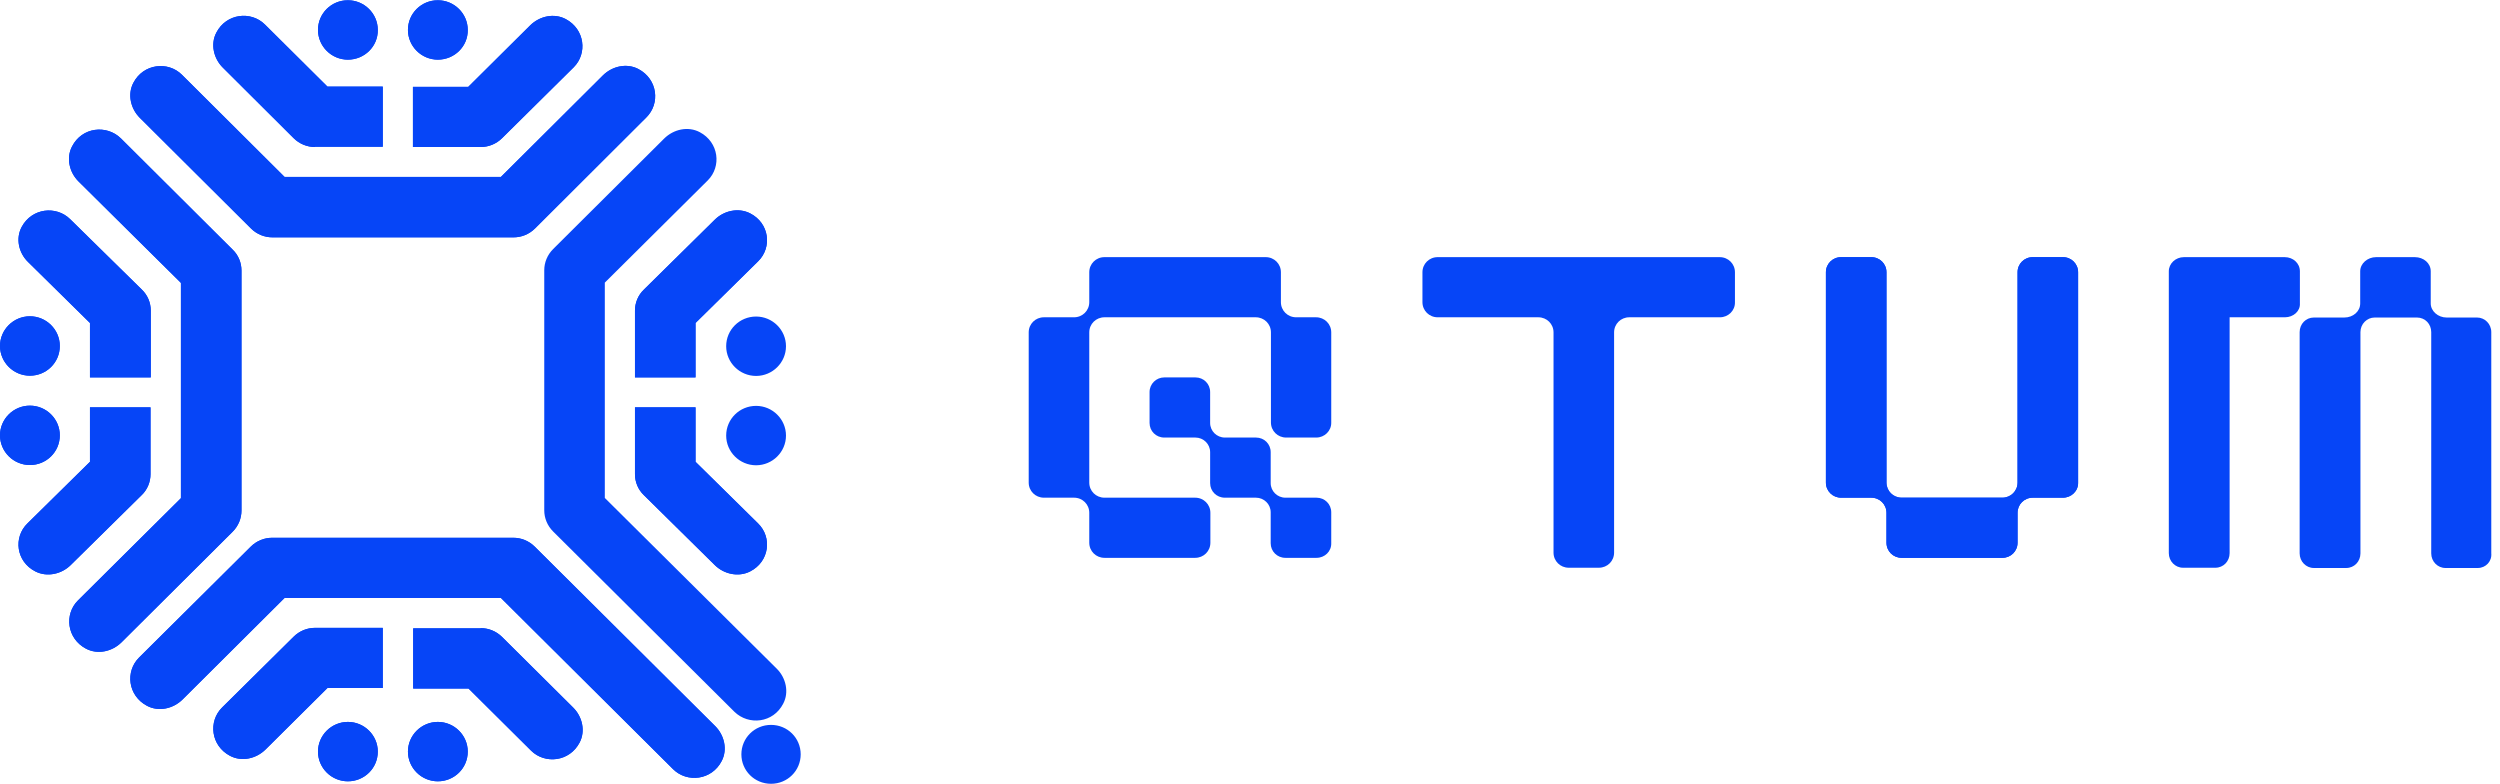 <?xml version="1.0" ?>
<svg xmlns="http://www.w3.org/2000/svg" viewBox="0 0 185 58" fill="none">
	<g clip-path="url(#clip0_1_76)">
		<path fill-rule="evenodd" clip-rule="evenodd" d="M57.056 58C55.839 58 54.862 57.03 54.862 55.821C54.862 54.612 55.839 53.642 57.056 53.642C58.274 53.642 59.251 54.612 59.251 55.821C59.251 57.03 58.274 58 57.056 58ZM55.95 34.43C54.733 34.43 53.737 33.441 53.737 32.233C53.737 31.006 54.733 30.035 55.95 30.035C57.167 30.035 58.163 31.024 58.163 32.233C58.163 33.441 57.167 34.43 55.95 34.43ZM55.95 27.819C54.733 27.819 53.737 26.83 53.737 25.621C53.737 24.394 54.733 23.424 55.95 23.424C57.167 23.424 58.163 24.413 58.163 25.621C58.163 26.83 57.167 27.819 55.95 27.819ZM51.469 23.9V27.929H46.988V23.314V22.984C46.988 22.416 47.209 21.849 47.652 21.427L52.889 16.263C53.571 15.585 54.641 15.347 55.508 15.787C56.946 16.519 57.149 18.314 56.098 19.34L51.469 23.9ZM55.508 42.287C54.641 42.727 53.571 42.488 52.889 41.811L47.652 36.646C47.209 36.225 46.988 35.657 46.988 35.09V34.76V30.145H51.469V34.174L56.098 38.734C57.149 39.76 56.946 41.554 55.508 42.287ZM44.756 20.915V28.881V36.848L57.481 49.484C58.163 50.162 58.403 51.224 57.96 52.066C57.222 53.513 55.397 53.697 54.346 52.671L40.939 39.338C40.496 38.899 40.275 38.331 40.275 37.763V36.848V28.881V20.915V19.999C40.275 19.431 40.496 18.863 40.939 18.424L49.145 10.256C49.846 9.56 50.916 9.322 51.782 9.78C53.202 10.531 53.405 12.325 52.373 13.351L44.756 20.915ZM39.593 16.904C39.15 17.343 38.579 17.563 38.007 17.563H37.085H29.081H21.078H20.156C19.584 17.563 19.013 17.343 18.57 16.904L10.345 8.718C9.663 8.04 9.423 6.978 9.866 6.135C10.604 4.707 12.429 4.505 13.462 5.531L21.06 13.095H29.063H37.066L44.609 5.586C45.31 4.89 46.379 4.652 47.246 5.11C48.666 5.861 48.869 7.655 47.836 8.681L39.593 16.904ZM37.159 10.219C36.716 10.659 36.144 10.879 35.573 10.879H35.241H30.557V6.428H34.651L39.224 1.887C39.925 1.191 40.994 0.953 41.861 1.41C43.281 2.161 43.484 3.956 42.451 4.982L37.159 10.219ZM32.401 4.414C31.184 4.414 30.188 3.425 30.188 2.216C30.188 0.989 31.184 0.019 32.401 0.019C33.618 0.019 34.614 1.008 34.614 2.216C34.632 3.425 33.636 4.414 32.401 4.414ZM23.309 10.879C22.738 10.879 22.166 10.659 21.724 10.219L16.486 5C15.804 4.322 15.564 3.26 16.007 2.418C16.744 0.989 18.57 0.788 19.603 1.813L24.232 6.41H28.325V10.86H23.641H23.309V10.879ZM25.744 4.414C24.527 4.414 23.531 3.425 23.531 2.216C23.531 0.989 24.527 0.019 25.744 0.019C26.961 0.019 27.957 1.008 27.957 2.216C27.975 3.425 26.979 4.414 25.744 4.414ZM17.869 20.017V20.933V28.899V36.866V37.782C17.869 38.349 17.648 38.917 17.206 39.357L8.999 47.525C8.298 48.221 7.229 48.459 6.362 48.001C4.942 47.25 4.739 45.455 5.772 44.43L13.388 36.866V28.899V20.933L5.809 13.424C5.127 12.747 4.887 11.684 5.329 10.842C6.067 9.395 7.893 9.212 8.944 10.238L17.206 18.461C17.648 18.882 17.869 19.45 17.869 20.017ZM10.493 21.427C10.935 21.849 11.157 22.416 11.157 22.984V23.314V27.929H6.657V23.9L2.084 19.395C1.383 18.717 1.143 17.655 1.604 16.794C2.36 15.384 4.168 15.201 5.2 16.226L10.493 21.427ZM2.213 23.405C3.43 23.405 4.426 24.394 4.426 25.603C4.426 26.83 3.43 27.801 2.213 27.801C0.996 27.801 0 26.812 0 25.603C0 24.394 0.996 23.405 2.213 23.405ZM2.213 30.017C3.43 30.017 4.426 31.006 4.426 32.214C4.426 33.441 3.43 34.412 2.213 34.412C0.996 34.412 0 33.423 0 32.214C0 31.006 0.996 30.017 2.213 30.017ZM6.657 34.174V30.145H11.138V34.76V35.09C11.138 35.657 10.917 36.225 10.475 36.646L5.237 41.811C4.555 42.488 3.485 42.727 2.619 42.287C1.18 41.554 0.977 39.76 2.029 38.734L6.657 34.174ZM18.552 40.456C18.994 40.016 19.566 39.796 20.138 39.796H21.06H29.063H37.066H37.989C38.56 39.796 39.132 40.016 39.574 40.456L52.926 53.733C53.608 54.411 53.848 55.473 53.405 56.315C52.668 57.744 50.842 57.945 49.809 56.92L37.066 44.246H29.063H21.06L13.517 51.755C12.816 52.451 11.747 52.689 10.88 52.231C9.46 51.48 9.257 49.686 10.29 48.66L18.552 40.456ZM21.724 47.122C22.166 46.682 22.738 46.462 23.309 46.462H23.641H28.325V50.913H24.232L19.658 55.455C18.957 56.151 17.888 56.389 17.021 55.931C15.601 55.18 15.398 53.385 16.431 52.36L21.724 47.122ZM25.744 53.422C26.961 53.422 27.957 54.411 27.957 55.619C27.957 56.846 26.961 57.817 25.744 57.817C24.527 57.817 23.531 56.828 23.531 55.619C23.531 54.411 24.527 53.422 25.744 53.422ZM35.573 46.481C36.144 46.481 36.716 46.701 37.159 47.14L42.414 52.36C43.097 53.037 43.336 54.099 42.894 54.942C42.156 56.37 40.331 56.572 39.298 55.546L34.669 50.949H30.575V46.499H35.259H35.573V46.481ZM32.401 53.422C33.618 53.422 34.614 54.411 34.614 55.619C34.614 56.846 33.618 57.817 32.401 57.817C31.184 57.817 30.188 56.828 30.188 55.619C30.188 54.411 31.184 53.422 32.401 53.422Z" fill="#0645f7"/>
		<path fill-rule="evenodd" clip-rule="evenodd" d="M51.469 23.9V27.929H46.988V23.314V22.984C46.988 22.416 47.209 21.849 47.652 21.427L52.889 16.263C53.571 15.585 54.641 15.347 55.508 15.787C56.946 16.519 57.149 18.314 56.098 19.34L51.469 23.9ZM55.508 42.287C54.641 42.727 53.571 42.488 52.889 41.811L47.652 36.646C47.209 36.225 46.988 35.657 46.988 35.09V34.76V30.145H51.469V34.174L56.098 38.734C57.149 39.76 56.946 41.554 55.508 42.287ZM39.593 16.904C39.15 17.343 38.579 17.563 38.007 17.563H37.085H29.081H21.078H20.156C19.584 17.563 19.013 17.343 18.57 16.904L10.345 8.718C9.663 8.04 9.423 6.978 9.866 6.135C10.604 4.707 12.429 4.505 13.462 5.531L21.06 13.095H29.063H37.066L44.609 5.586C45.31 4.89 46.379 4.652 47.246 5.11C48.666 5.861 48.869 7.655 47.836 8.681L39.593 16.904ZM37.159 10.219C36.716 10.659 36.144 10.879 35.573 10.879H35.241H30.557V6.428H34.651L39.224 1.887C39.925 1.191 40.994 0.953 41.861 1.41C43.281 2.161 43.484 3.956 42.451 4.982L37.159 10.219ZM32.401 4.414C31.184 4.414 30.188 3.425 30.188 2.216C30.188 0.989 31.184 0.019 32.401 0.019C33.618 0.019 34.614 1.008 34.614 2.216C34.632 3.425 33.636 4.414 32.401 4.414ZM23.309 10.879C22.738 10.879 22.166 10.659 21.724 10.219L16.486 5C15.804 4.322 15.564 3.26 16.007 2.418C16.744 0.989 18.57 0.788 19.603 1.813L24.232 6.41H28.325V10.86H23.641H23.309V10.879ZM25.744 4.414C24.527 4.414 23.531 3.425 23.531 2.216C23.531 0.989 24.527 0.019 25.744 0.019C26.961 0.019 27.957 1.008 27.957 2.216C27.975 3.425 26.979 4.414 25.744 4.414ZM17.869 20.017V20.933V28.899V36.866V37.782C17.869 38.349 17.648 38.917 17.206 39.357L8.999 47.525C8.298 48.221 7.229 48.459 6.362 48.001C4.942 47.25 4.739 45.455 5.772 44.43L13.388 36.866V28.899V20.933L5.809 13.424C5.127 12.747 4.887 11.684 5.329 10.842C6.067 9.395 7.893 9.212 8.944 10.238L17.206 18.461C17.648 18.882 17.869 19.45 17.869 20.017ZM10.493 21.427C10.935 21.849 11.157 22.416 11.157 22.984V23.314V27.929H6.657V23.9L2.084 19.395C1.383 18.717 1.143 17.655 1.604 16.794C2.36 15.384 4.168 15.201 5.2 16.226L10.493 21.427ZM2.213 23.405C3.43 23.405 4.426 24.394 4.426 25.603C4.426 26.83 3.43 27.801 2.213 27.801C0.996 27.801 0 26.812 0 25.603C0 24.394 0.996 23.405 2.213 23.405ZM2.213 30.017C3.43 30.017 4.426 31.006 4.426 32.214C4.426 33.441 3.43 34.412 2.213 34.412C0.996 34.412 0 33.423 0 32.214C0 31.006 0.996 30.017 2.213 30.017ZM6.657 34.174V30.145H11.138V34.76V35.09C11.138 35.657 10.917 36.225 10.475 36.646L5.237 41.811C4.555 42.488 3.485 42.727 2.619 42.287C1.18 41.554 0.977 39.76 2.029 38.734L6.657 34.174ZM18.552 40.456C18.994 40.016 19.566 39.796 20.138 39.796H21.06H29.063H37.066H37.989C38.56 39.796 39.132 40.016 39.574 40.456L52.926 53.733C53.608 54.411 53.848 55.473 53.405 56.315C52.668 57.744 50.842 57.945 49.809 56.92L37.066 44.246H29.063H21.06L13.517 51.755C12.816 52.451 11.747 52.689 10.88 52.231C9.46 51.48 9.257 49.686 10.29 48.66L18.552 40.456ZM21.724 47.122C22.166 46.682 22.738 46.462 23.309 46.462H23.641H28.325V50.913H24.232L19.658 55.455C18.957 56.151 17.888 56.389 17.021 55.931C15.601 55.18 15.398 53.385 16.431 52.36L21.724 47.122ZM25.744 53.422C26.961 53.422 27.957 54.411 27.957 55.619C27.957 56.846 26.961 57.817 25.744 57.817C24.527 57.817 23.531 56.828 23.531 55.619C23.531 54.411 24.527 53.422 25.744 53.422ZM35.573 46.481C36.144 46.481 36.716 46.701 37.159 47.14L42.414 52.36C43.097 53.037 43.336 54.099 42.894 54.942C42.156 56.37 40.331 56.572 39.298 55.546L34.669 50.949H30.575V46.499H35.259H35.573V46.481ZM32.401 53.422C33.618 53.422 34.614 54.411 34.614 55.619C34.614 56.846 33.618 57.817 32.401 57.817C31.184 57.817 30.188 56.828 30.188 55.619C30.188 54.411 31.184 53.422 32.401 53.422Z" fill="#0645f7"/>
		<path fill-rule="evenodd" clip-rule="evenodd" d="M97.424 41.28H95.119C94.51 41.28 94.031 40.803 94.031 40.199V37.91C94.031 37.306 93.533 36.829 92.943 36.829H90.638C90.029 36.829 89.55 36.353 89.55 35.749V33.46C89.55 32.855 89.052 32.379 88.462 32.379H86.156C85.548 32.379 85.068 31.903 85.068 31.299V29.009C85.068 28.405 85.566 27.929 86.156 27.929H88.462C89.07 27.929 89.55 28.405 89.55 29.009V31.299C89.55 31.903 90.047 32.379 90.638 32.379H92.943C93.551 32.379 94.031 32.855 94.031 33.46V35.749C94.031 36.353 94.529 36.829 95.119 36.829H97.424C98.032 36.829 98.512 37.306 98.512 37.91V40.199C98.53 40.803 98.032 41.28 97.424 41.28ZM97.406 32.379H95.174C94.547 32.379 94.049 31.885 94.049 31.262V27.929V24.596C94.049 23.973 93.551 23.479 92.924 23.479H89.568H85.087H81.731C81.104 23.479 80.606 23.973 80.606 24.596V27.929V32.379V35.712C80.606 36.335 81.104 36.829 81.731 36.829H85.087H88.443C89.07 36.829 89.568 37.324 89.568 37.947V40.163C89.568 40.785 89.07 41.28 88.443 41.28H85.087H81.731C81.104 41.28 80.606 40.785 80.606 40.163V37.947C80.606 37.324 80.108 36.829 79.481 36.829H77.249C76.623 36.829 76.124 36.335 76.124 35.712V32.379V27.929V24.596C76.124 23.973 76.623 23.479 77.249 23.479H79.481C80.108 23.479 80.606 22.984 80.606 22.361V20.145C80.606 19.523 81.104 19.028 81.731 19.028H85.29H89.974H93.662C94.289 19.028 94.787 19.523 94.787 20.145V22.361C94.787 22.984 95.285 23.479 95.912 23.479H97.387C98.014 23.479 98.512 23.973 98.512 24.596V27.929V31.262C98.53 31.885 98.014 32.379 97.406 32.379Z" fill="#0645f7"/>
		<path fill-rule="evenodd" clip-rule="evenodd" d="M127.28 23.479H123.924H120.567C119.94 23.479 119.443 23.973 119.443 24.596V28.112V32.745V37.379V40.895C119.443 41.518 118.945 42.012 118.318 42.012H116.086C115.459 42.012 114.961 41.518 114.961 40.895V37.379V32.745V28.112V24.596C114.961 23.973 114.463 23.479 113.836 23.479H109.89H106.386C105.759 23.479 105.261 22.984 105.261 22.361V20.145C105.261 19.523 105.759 19.028 106.386 19.028H109.89H114.519H119.129H123.758H127.261C127.888 19.028 128.386 19.523 128.386 20.145V22.361C128.405 22.984 127.888 23.479 127.28 23.479Z" fill="#0645f7"/>
		<path fill-rule="evenodd" clip-rule="evenodd" d="M152.655 36.829H150.423C149.796 36.829 149.299 37.324 149.299 37.947V40.163C149.299 40.785 148.801 41.28 148.174 41.28H144.449H140.723C140.096 41.28 139.599 40.785 139.599 40.163V37.947C139.599 37.324 139.101 36.829 138.474 36.829H136.242C135.615 36.829 135.117 36.335 135.117 35.712V32.379V27.929V23.479V20.145C135.117 19.523 135.615 19.028 136.242 19.028H138.474C139.101 19.028 139.599 19.523 139.599 20.145V23.479V27.929V32.379V35.712C139.599 36.335 140.096 36.829 140.723 36.829H144.817H148.174C148.801 36.829 149.299 36.335 149.299 35.712V32.379V27.929V23.479V20.145C149.299 19.523 149.796 19.028 150.423 19.028H152.655C153.282 19.028 153.78 19.523 153.78 20.145V23.479V27.929V32.379V35.712C153.798 36.335 153.282 36.829 152.655 36.829Z" fill="#0645f7"/>
		<path fill-rule="evenodd" clip-rule="evenodd" d="M152.655 36.829H150.423C149.796 36.829 149.299 37.324 149.299 37.947V40.163C149.299 40.785 148.801 41.28 148.174 41.28H144.449H140.723C140.096 41.28 139.599 40.785 139.599 40.163V37.947C139.599 37.324 139.101 36.829 138.474 36.829H136.242C135.615 36.829 135.117 36.335 135.117 35.712V32.379V27.929V23.479V20.145C135.117 19.523 135.615 19.028 136.242 19.028H138.474C139.101 19.028 139.599 19.523 139.599 20.145V23.479V27.929V32.379V35.712C139.599 36.335 140.096 36.829 140.723 36.829H144.817H148.174C148.801 36.829 149.299 36.335 149.299 35.712V32.379V27.929V23.479V20.145C149.299 19.523 149.796 19.028 150.423 19.028H152.655C153.282 19.028 153.78 19.523 153.78 20.145V23.479V27.929V32.379V35.712C153.798 36.335 153.282 36.829 152.655 36.829Z" fill="#0645f7"/>
		<path fill-rule="evenodd" clip-rule="evenodd" d="M183.359 42.031H180.962C180.39 42.031 179.911 41.554 179.911 40.95V37.397V32.764V28.13V24.577C179.911 23.973 179.45 23.497 178.86 23.497H175.725C175.153 23.497 174.673 23.973 174.673 24.577V28.13V32.764V37.397V40.95C174.673 41.554 174.212 42.031 173.622 42.031H171.225C170.653 42.031 170.174 41.554 170.174 40.95V37.397V32.764V28.13V24.577C170.174 23.973 170.635 23.497 171.225 23.497H173.475C174.139 23.497 174.655 23.039 174.655 22.453V20.072C174.655 19.505 175.19 19.028 175.835 19.028H178.694C179.357 19.028 179.874 19.486 179.874 20.072V22.453C179.874 23.021 180.409 23.497 181.054 23.497H183.304C183.876 23.497 184.355 23.973 184.355 24.577V28.13V32.764V37.397V40.95C184.41 41.536 183.949 42.031 183.359 42.031ZM169.086 23.479H165.01H164.992V28.112V32.745V37.379V40.932C164.992 41.536 164.531 42.012 163.941 42.012H161.543C160.972 42.012 160.492 41.536 160.492 40.932V37.379V32.745V28.112V23.479V20.072C160.492 19.505 160.99 19.028 161.617 19.028H165.342H169.067C169.694 19.028 170.192 19.486 170.192 20.072V22.453C170.229 23.021 169.713 23.479 169.086 23.479Z" fill="#0645f7"/>
	</g>
	<defs>
		<clipPath id="clip0_1_76">
			<rect width="184.41" height="58" fill="#0645f7"/>
		</clipPath>
	</defs>
</svg>